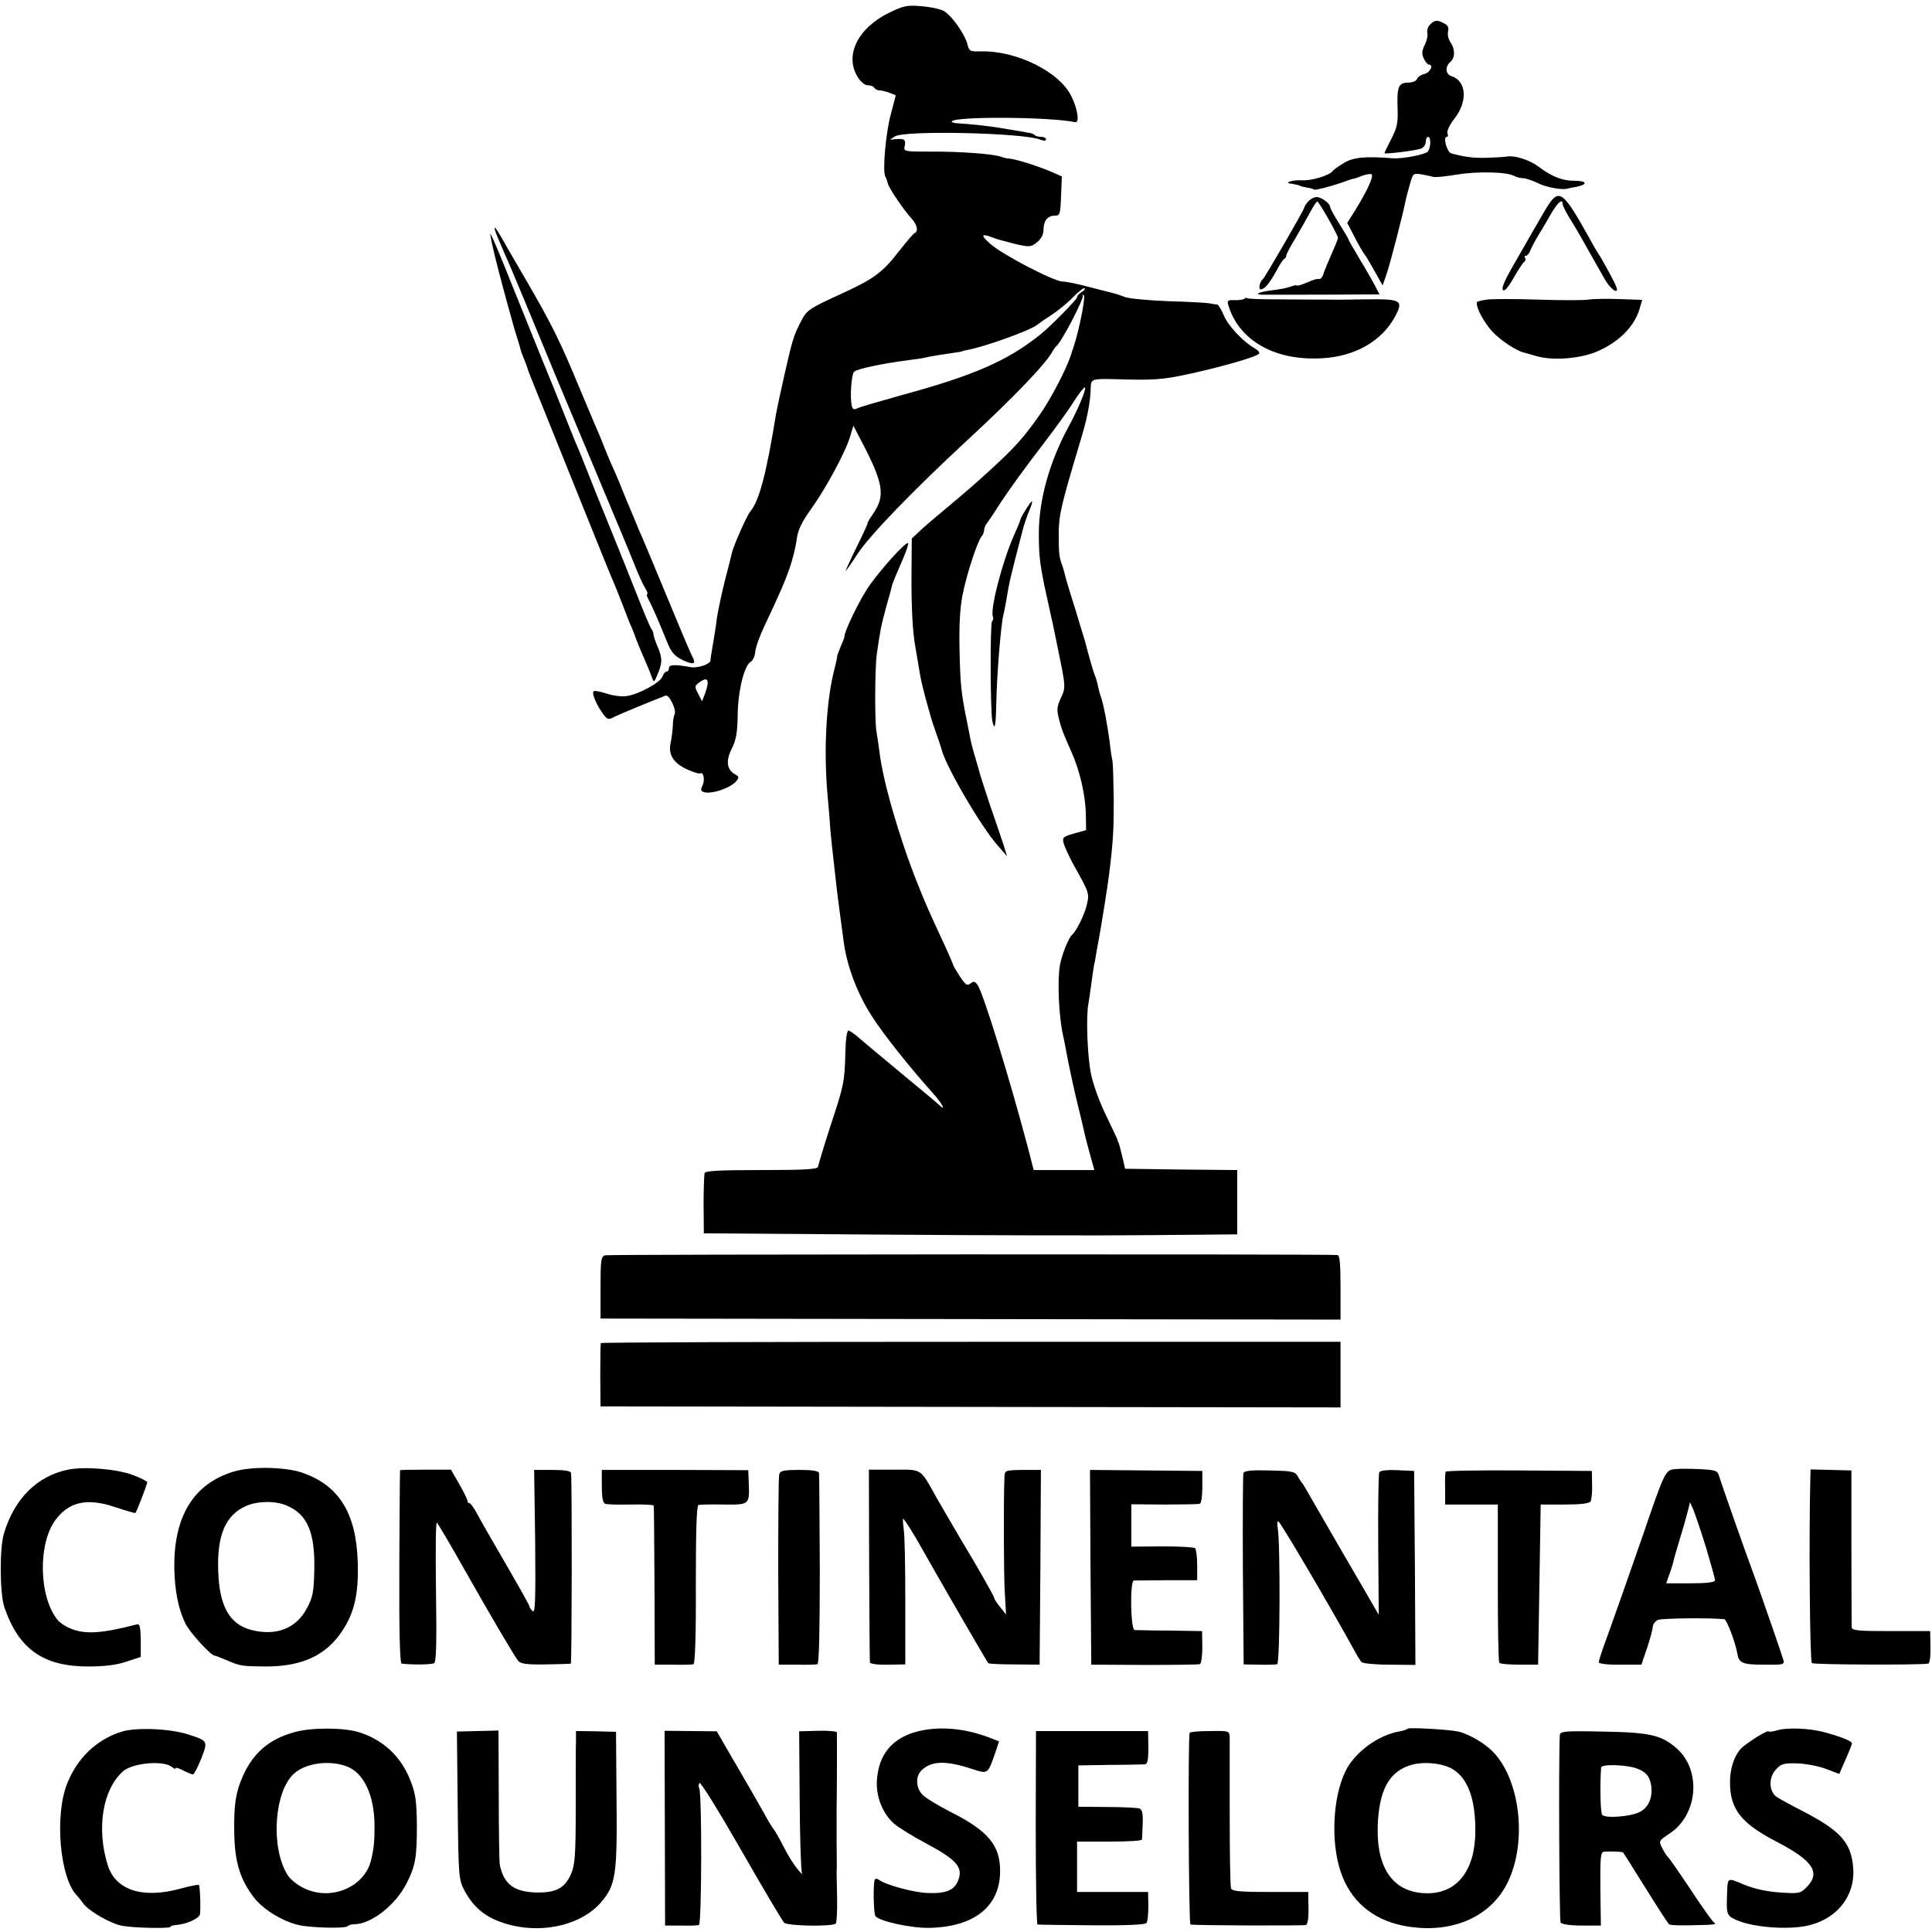<?xml version="1.0" standalone="no"?>
<!DOCTYPE svg PUBLIC "-//W3C//DTD SVG 20010904//EN"
 "http://www.w3.org/TR/2001/REC-SVG-20010904/DTD/svg10.dtd">
<svg version="1.0" xmlns="http://www.w3.org/2000/svg"
 width="748pt" height="748pt" viewBox="0 0 748 748"
 preserveAspectRatio="xMidYMid meet">
<g transform="translate(0,748) scale(0.1,-0.1)"
fill="#000000" stroke="none">
<path d="M3445 7432 c-123 -59 -176 -165 -125 -249 11 -19 28 -33 39 -33 11 0
23 -4 26 -10 3 -5 12 -10 20 -10 8 0 25 -4 38 -9 l25 -10 -19 -73 c-20 -73
-33 -224 -21 -243 4 -5 7 -16 9 -24 2 -16 63 -106 93 -138 21 -23 26 -49 12
-55 -5 -1 -32 -33 -60 -69 -68 -87 -98 -109 -239 -173 -107 -49 -120 -58 -139
-95 -12 -22 -25 -50 -29 -63 -4 -13 -9 -27 -10 -33 -7 -20 -54 -231 -60 -265
-38 -236 -66 -340 -100 -380 -13 -15 -63 -128 -71 -159 -2 -9 -14 -59 -28
-111 -13 -52 -26 -115 -30 -140 -5 -41 -8 -58 -20 -130 -3 -14 -5 -30 -5 -37
-1 -14 -50 -31 -76 -26 -61 11 -85 10 -85 -3 0 -8 -4 -14 -9 -14 -5 0 -12 -8
-16 -19 -7 -23 -93 -70 -140 -76 -19 -3 -54 2 -77 10 -23 7 -45 12 -49 9 -10
-6 10 -52 35 -87 18 -24 22 -25 45 -12 21 10 121 52 198 82 14 5 43 -56 35
-72 -3 -5 -7 -25 -7 -45 -1 -19 -5 -50 -9 -69 -9 -44 13 -77 67 -101 23 -10
44 -17 48 -14 13 7 19 -27 9 -47 -8 -15 -7 -21 3 -25 28 -11 104 14 127 41 12
15 12 18 -4 27 -32 18 -37 52 -13 99 17 34 22 63 23 129 1 94 25 194 51 208 8
5 16 22 17 38 1 16 17 61 35 99 65 138 79 171 100 231 11 33 23 82 26 109 5
35 20 65 55 114 56 78 133 219 151 280 l13 43 28 -54 c88 -167 97 -216 49
-286 -14 -20 -24 -37 -22 -37 2 0 -17 -42 -42 -92 -25 -51 -44 -93 -43 -93 2
0 23 30 47 67 47 71 213 243 418 433 184 170 308 299 335 348 5 9 12 19 16 22
20 16 109 187 102 196 -4 4 -2 4 4 1 8 -5 -18 -136 -40 -202 -2 -5 -7 -20 -11
-33 -16 -50 -78 -169 -119 -227 -63 -90 -98 -129 -198 -220 -58 -53 -78 -70
-173 -150 -33 -27 -75 -63 -93 -80 l-32 -30 -1 -140 c-1 -128 5 -228 15 -280
2 -11 7 -40 11 -65 11 -67 12 -70 29 -135 9 -33 19 -67 21 -75 2 -8 11 -35 20
-60 9 -25 18 -52 20 -60 15 -64 153 -301 219 -375 l35 -40 -14 45 c-8 25 -31
92 -51 150 -19 58 -37 112 -39 120 -2 8 -11 40 -20 70 -9 30 -18 66 -20 80 -3
14 -9 45 -14 70 -19 95 -23 129 -26 260 -2 91 1 161 11 213 15 80 59 214 75
231 5 6 9 16 9 23 0 8 5 19 10 26 6 7 32 46 58 87 27 41 94 134 149 205 55 72
115 154 132 183 18 28 37 52 41 52 9 0 -26 -85 -64 -154 -73 -135 -114 -282
-114 -411 0 -80 3 -111 22 -205 5 -23 8 -36 22 -100 3 -14 7 -34 10 -45 2 -11
15 -71 27 -132 21 -102 22 -116 9 -145 -21 -46 -22 -53 -11 -96 10 -38 13 -45
48 -125 32 -72 53 -164 55 -237 l1 -64 -47 -13 c-44 -13 -46 -15 -39 -41 5
-15 20 -47 33 -72 66 -118 66 -118 56 -162 -8 -37 -41 -104 -58 -118 -12 -10
-39 -76 -46 -115 -11 -60 -5 -199 12 -275 3 -14 8 -36 10 -50 12 -66 37 -181
51 -235 8 -33 17 -69 19 -80 2 -11 12 -50 22 -87 l19 -68 -117 0 -118 0 -20
78 c-75 284 -176 609 -197 638 -10 15 -16 16 -28 6 -12 -10 -19 -5 -41 28 -14
22 -26 42 -26 45 0 2 -17 42 -38 87 -57 123 -67 145 -102 233 -68 171 -132
391 -145 504 -4 30 -9 63 -11 75 -8 32 -7 255 1 306 13 91 16 106 36 180 12
41 22 80 23 85 4 12 13 35 43 104 13 30 21 56 19 58 -7 8 -97 -90 -150 -164
-36 -51 -99 -180 -97 -200 0 -2 -6 -18 -15 -38 -8 -19 -14 -36 -13 -37 1 -2
-4 -21 -9 -43 -33 -123 -44 -316 -28 -495 4 -41 9 -102 11 -135 3 -33 8 -80
11 -105 3 -25 7 -61 9 -80 2 -19 6 -54 9 -77 8 -60 16 -123 21 -158 11 -98 52
-208 109 -297 45 -71 142 -193 240 -303 34 -38 51 -71 22 -43 -7 7 -71 60
-141 118 -70 58 -144 120 -164 137 -20 18 -41 33 -46 33 -6 0 -11 -35 -12 -82
-3 -118 -5 -127 -58 -288 -26 -80 -47 -151 -48 -157 0 -10 -51 -13 -218 -13
-165 0 -218 -3 -221 -12 -2 -7 -4 -62 -4 -123 l1 -110 700 -5 c385 -3 850 -4
1033 -2 l332 3 0 124 0 125 -217 2 -217 3 -8 35 c-11 46 -16 64 -18 68 -2 1
-3 5 -4 10 -1 4 -21 46 -44 94 -24 48 -50 120 -58 160 -14 66 -20 222 -10 273
2 11 7 45 11 75 4 30 9 64 11 75 3 11 7 35 10 54 3 18 8 43 10 55 7 36 33 199
38 241 16 129 18 172 18 290 -1 72 -3 139 -5 150 -3 11 -8 45 -11 75 -8 60
-24 146 -33 170 -3 8 -8 24 -10 35 -6 28 -9 38 -16 55 -5 13 -25 83 -33 115
-1 6 -19 64 -39 130 -21 66 -40 129 -42 140 -3 11 -7 27 -10 35 -12 30 -14 47
-14 120 0 75 8 109 80 350 31 100 43 163 44 223 1 29 8 31 92 29 154 -5 189
-2 297 22 131 29 249 64 262 76 4 4 -2 13 -14 20 -44 24 -103 86 -121 127 -10
24 -22 43 -26 44 -4 0 -19 2 -33 5 -14 2 -86 6 -160 8 -75 3 -149 10 -165 16
-17 7 -37 13 -45 15 -8 2 -51 13 -94 24 -44 12 -90 21 -102 21 -33 0 -231 103
-279 145 -41 36 -37 43 12 24 15 -6 54 -16 85 -24 54 -12 59 -12 83 7 15 12
25 30 25 46 0 37 15 56 42 57 22 0 23 4 26 76 l3 76 -48 21 c-51 21 -127 45
-155 48 -9 0 -24 4 -32 7 -27 11 -164 21 -274 20 -104 0 -104 0 -99 23 4 24
-1 28 -38 25 l-20 -2 20 13 c39 24 491 14 561 -12 15 -6 24 -6 24 0 0 6 -8 10
-18 10 -10 0 -22 3 -26 7 -3 4 -14 8 -24 9 -9 2 -46 8 -82 14 -59 11 -142 20
-197 23 -12 1 -20 4 -18 7 12 20 375 18 478 -3 17 -3 10 50 -15 100 -45 95
-215 179 -354 174 -38 -1 -42 2 -48 26 -10 41 -64 117 -95 132 -14 7 -53 15
-86 17 -52 5 -68 1 -120 -24z m742 -1083 c-9 -6 -17 -14 -17 -20 0 -8 -102
-112 -142 -144 -127 -102 -258 -159 -538 -235 -85 -24 -162 -46 -171 -51 -12
-6 -18 -4 -21 9 -8 32 -2 122 9 133 11 11 112 32 213 45 25 3 52 7 60 9 13 4
70 13 125 21 11 1 20 3 20 4 0 1 9 3 20 5 70 13 244 76 270 97 6 5 30 22 55
38 25 16 63 47 84 69 22 22 42 38 45 35 3 -3 -2 -10 -12 -15z m-1447 -1513 c0
-8 -5 -27 -11 -43 l-11 -28 -15 29 c-14 27 -14 30 3 43 23 17 34 17 34 -1z"/>
<path d="M5537 7385 c-9 -8 -13 -23 -11 -33 3 -9 -2 -30 -10 -46 -11 -22 -12
-34 -4 -52 6 -13 15 -24 20 -24 19 0 6 -30 -16 -36 -14 -3 -27 -12 -30 -20 -3
-8 -19 -14 -35 -14 -37 0 -43 -17 -40 -102 2 -52 -2 -72 -24 -115 -15 -29 -27
-54 -27 -56 0 -5 123 10 143 18 9 4 17 16 17 26 0 10 4 19 9 19 12 0 11 -41
-1 -57 -9 -11 -96 -28 -133 -26 -109 9 -156 4 -192 -18 -21 -13 -40 -26 -43
-31 -12 -17 -84 -39 -120 -36 -35 2 -72 -10 -42 -13 14 -2 31 -6 35 -8 1 -2
13 -5 26 -7 14 -2 27 -6 29 -8 4 -4 82 17 126 34 12 4 23 8 26 8 3 0 18 5 33
11 16 6 33 9 37 6 10 -6 -16 -62 -63 -139 l-31 -49 29 -56 c16 -31 33 -60 38
-66 5 -5 22 -35 39 -65 l31 -55 14 40 c13 35 68 248 76 293 2 9 9 36 16 60 11
40 13 42 44 37 18 -3 39 -8 47 -10 8 -2 49 2 90 9 78 13 192 11 222 -5 9 -5
25 -9 35 -9 10 0 36 -9 57 -19 31 -16 96 -28 116 -21 3 1 16 4 30 6 48 9 46
24 -3 24 -49 0 -89 16 -142 56 -34 25 -90 43 -120 38 -11 -2 -47 -4 -80 -5
-54 -1 -82 3 -136 17 -17 5 -33 64 -18 64 5 0 6 7 3 14 -3 8 8 32 25 54 54 67
50 148 -9 167 -24 7 -26 37 -5 55 19 16 19 50 1 76 -8 10 -12 29 -10 41 4 15
0 25 -14 32 -27 15 -38 14 -55 -4z"/>
<path d="M5066 6701 c-9 -9 -16 -20 -16 -24 0 -8 -152 -270 -160 -277 -13 -10
-19 -40 -9 -40 15 0 32 20 60 70 13 25 27 47 32 48 4 2 7 8 7 13 0 5 17 37 38
71 20 35 46 80 57 101 11 20 22 37 25 37 6 0 80 -129 80 -141 0 -5 -11 -32
-24 -61 -13 -29 -27 -63 -31 -75 -3 -13 -11 -23 -16 -23 -16 0 -18 -1 -54 -16
-19 -8 -35 -12 -35 -9 0 2 -11 0 -24 -5 -13 -5 -46 -11 -72 -14 -49 -6 -71
-16 -38 -17 21 0 303 0 397 1 l58 0 -17 33 c-9 17 -36 65 -60 104 -24 40 -44
75 -44 78 0 2 -16 29 -35 59 -19 30 -35 59 -35 64 0 13 -29 36 -50 39 -9 1
-25 -6 -34 -16z"/>
<path d="M5983 6668 c-17 -29 -40 -69 -51 -88 -11 -19 -43 -75 -71 -124 -34
-58 -49 -92 -42 -99 6 -6 20 10 41 47 18 31 36 59 41 62 5 3 7 10 4 15 -4 5
-2 9 3 9 5 0 12 8 16 18 3 9 18 38 33 63 16 25 39 65 52 88 24 39 41 53 41 31
0 -6 11 -27 23 -48 13 -20 35 -57 49 -82 14 -25 34 -61 45 -80 11 -19 31 -55
45 -79 14 -25 33 -45 42 -47 12 -2 8 12 -20 64 -20 37 -40 72 -44 77 -4 6 -19
30 -32 55 -110 197 -122 206 -175 118z"/>
<path d="M1926 6563 c9 -21 22 -51 29 -68 8 -16 37 -86 66 -155 126 -306 154
-372 277 -665 71 -170 143 -341 158 -380 15 -38 34 -80 42 -92 8 -13 11 -23 8
-23 -4 0 -1 -12 8 -27 15 -29 40 -87 71 -164 14 -34 28 -50 57 -64 42 -20 55
-17 39 12 -6 10 -51 117 -101 238 -50 121 -97 234 -105 250 -7 17 -29 71 -50
120 -20 50 -42 104 -50 120 -13 28 -36 84 -40 95 -1 3 -6 16 -12 30 -6 14 -41
96 -77 182 -77 186 -109 251 -206 418 -40 69 -84 144 -97 168 -30 52 -37 54
-17 5z"/>
<path d="M1931 6429 c22 -85 50 -185 61 -224 12 -38 23 -74 24 -80 1 -5 8 -23
15 -40 6 -16 13 -34 14 -40 2 -5 23 -59 48 -120 24 -60 95 -236 157 -390 62
-154 118 -293 126 -310 7 -16 22 -55 34 -85 11 -30 25 -64 29 -75 9 -18 22
-53 26 -65 2 -6 20 -49 40 -95 7 -16 16 -39 20 -50 6 -18 8 -17 20 12 20 47
20 64 2 107 -9 21 -17 44 -17 50 0 7 -4 16 -8 21 -5 6 -32 71 -61 145 -30 74
-59 149 -66 165 -7 17 -45 111 -85 210 -39 99 -77 194 -85 210 -7 17 -25 62
-40 100 -15 39 -34 84 -40 100 -14 33 -61 150 -168 415 -38 96 -73 179 -78
184 -4 5 10 -61 32 -145z"/>
<path d="M4817 6323 c-4 -3 -20 -6 -37 -5 -27 1 -30 -2 -24 -21 42 -137 182
-215 363 -204 128 7 231 67 282 161 34 64 25 69 -118 67 -65 -1 -124 -2 -130
-1 -18 0 -79 0 -207 1 -60 0 -113 2 -116 4 -4 3 -10 2 -13 -2z"/>
<path d="M5757 6320 c-21 -3 -38 -7 -39 -10 -5 -19 29 -82 62 -116 32 -34 93
-73 120 -79 3 -1 25 -7 50 -14 65 -19 177 -9 242 22 82 38 138 97 157 165 l9
31 -87 3 c-47 2 -102 1 -121 -2 -19 -3 -107 -3 -195 0 -88 3 -177 3 -198 0z"/>
<path d="M3971 5506 c-12 -18 -21 -36 -21 -39 0 -4 -11 -30 -24 -59 -44 -98
-93 -286 -82 -315 3 -7 1 -15 -3 -18 -8 -5 -7 -351 1 -387 9 -39 13 -22 15 60
2 116 18 315 28 352 2 8 7 31 10 50 13 80 15 87 65 280 5 19 16 52 25 73 19
46 13 48 -14 3z"/>
<path d="M2343 2620 c-16 -4 -18 -18 -18 -125 l0 -120 1433 -2 1432 -2 0 125
c0 92 -3 124 -12 125 -63 4 -2821 3 -2835 -1z"/>
<path d="M2326 2280 c-1 -3 -2 -59 -2 -125 l1 -120 1433 -2 1432 -2 0 127 0
127 -1431 0 c-787 0 -1432 -2 -1433 -5z"/>
<path d="M263 1790 c-120 -25 -208 -113 -248 -248 -17 -56 -16 -233 2 -285 56
-163 152 -230 328 -229 60 0 108 6 145 19 l55 18 0 65 c-1 52 -4 64 -15 61
-135 -35 -200 -40 -257 -16 -20 8 -42 23 -50 33 -73 90 -77 297 -7 389 53 70
123 84 230 48 42 -14 77 -24 78 -23 7 9 46 112 46 119 0 4 -25 17 -55 28 -63
24 -189 34 -252 21z"/>
<path d="M906 1783 c-157 -47 -235 -175 -231 -378 2 -90 17 -159 44 -213 18
-35 98 -122 112 -122 3 0 24 -8 45 -17 55 -24 60 -24 154 -25 139 0 232 43
294 136 49 73 65 147 61 269 -6 190 -73 297 -217 346 -66 22 -195 24 -262 4z
m204 -132 c79 -33 109 -102 107 -243 -2 -90 -5 -110 -28 -153 -41 -80 -121
-111 -218 -85 -82 22 -121 91 -126 223 -6 143 28 222 109 257 44 19 113 20
156 1z"/>
<path d="M6483 1792 c-35 -4 -39 -12 -121 -252 -35 -102 -116 -332 -157 -445
-8 -23 -15 -45 -15 -51 0 -5 34 -10 83 -9 l82 0 22 65 c12 36 22 73 22 82 1
10 9 21 19 26 13 7 206 9 258 3 9 -1 43 -89 51 -136 6 -34 21 -40 103 -40 76
-1 80 0 74 20 -9 30 -82 240 -109 315 -33 88 -132 370 -140 397 -5 19 -14 22
-73 25 -37 2 -81 2 -99 0z m122 -303 c19 -64 35 -121 35 -127 0 -8 -30 -12
-95 -12 l-94 0 14 40 c8 22 14 43 14 45 0 3 11 42 25 88 14 45 28 95 32 112
l7 29 13 -29 c7 -17 29 -82 49 -146z"/>
<path d="M1549 1788 c-1 -2 -2 -171 -3 -375 -1 -245 2 -373 9 -374 46 -5 116
-4 126 2 8 5 10 79 7 277 -2 149 -1 269 3 267 5 -4 45 -71 129 -220 73 -129
175 -303 186 -315 10 -12 34 -15 106 -14 51 1 95 2 98 3 4 1 5 692 1 738 -1 8
-25 12 -72 12 l-71 0 4 -279 c2 -222 0 -276 -9 -268 -7 6 -13 14 -13 18 0 5
-42 79 -93 167 -51 87 -101 175 -112 196 -11 20 -23 37 -27 37 -5 0 -8 4 -8 9
0 5 -14 34 -32 65 l-32 56 -98 0 c-54 0 -99 -1 -99 -2z"/>
<path d="M2330 1725 c0 -41 4 -64 13 -67 6 -3 51 -4 100 -3 48 1 87 -1 88 -4
1 -3 2 -143 3 -311 l1 -305 70 0 c39 -1 75 0 80 2 6 2 10 113 9 308 0 207 3
305 10 308 6 2 50 3 98 2 100 -1 100 -1 97 83 l-2 50 -284 1 -283 0 0 -64z"/>
<path d="M3017 1772 c-3 -9 -4 -179 -4 -377 l2 -360 70 0 c39 -1 75 0 80 2 6
2 9 131 9 366 -1 199 -2 367 -3 374 -1 8 -26 12 -75 12 -62 0 -76 -3 -79 -17z"/>
<path d="M3365 1423 c1 -203 2 -373 3 -379 1 -6 29 -10 70 -9 l67 1 0 239 c0
132 -2 259 -6 283 -3 23 -4 42 -3 42 5 0 43 -61 76 -120 54 -97 250 -435 254
-439 3 -3 48 -5 102 -5 l97 -1 3 377 2 377 -70 0 c-67 -1 -70 -2 -71 -25 -4
-92 -3 -374 1 -447 l5 -88 -22 28 c-13 15 -23 31 -23 35 0 6 -74 136 -130 228
-14 23 -71 122 -91 156 -68 122 -56 114 -169 114 l-96 0 1 -367z"/>
<path d="M4222 1412 l3 -377 205 -1 c113 0 210 1 215 3 6 2 10 31 10 66 l-1
62 -124 2 c-69 0 -131 2 -137 2 -16 1 -19 191 -3 192 6 0 63 0 128 1 l117 0 0
59 c0 32 -4 61 -8 65 -4 4 -61 7 -127 7 l-120 -1 0 82 0 82 128 -1 c70 0 132
1 137 3 6 1 10 30 10 65 l0 62 -218 2 -217 2 2 -377z"/>
<path d="M4814 1777 c-2 -7 -3 -176 -2 -377 l3 -364 60 -1 c33 -1 65 0 70 2
11 4 12 473 2 526 -3 15 -2 27 2 27 7 0 194 -318 289 -490 13 -25 28 -49 33
-55 5 -5 54 -10 109 -10 l100 -1 -2 376 -3 375 -64 3 c-38 2 -67 -1 -71 -8 -3
-5 -5 -132 -4 -281 l2 -271 -22 38 c-13 22 -73 127 -136 234 -62 107 -118 204
-124 215 -6 11 -13 22 -16 25 -3 3 -10 14 -16 25 -10 18 -23 20 -108 22 -69 2
-98 -1 -102 -10z"/>
<path d="M5597 1782 c-2 -4 -3 -34 -2 -67 l0 -60 102 0 102 0 0 -303 c0 -167
2 -307 6 -310 4 -4 39 -7 78 -7 l72 0 5 310 5 310 93 0 c61 0 95 4 100 12 4 6
7 36 6 65 l-1 53 -281 2 c-155 1 -283 -1 -285 -5z"/>
<path d="M7009 1758 c-6 -229 -2 -711 6 -717 8 -6 407 -8 450 -2 6 0 10 29 9
63 l-1 63 -151 0 c-128 0 -152 2 -153 15 0 8 -1 148 -1 311 l0 296 -79 2 -79
2 -1 -33z"/>
<path d="M469 775 c-97 -31 -171 -103 -210 -203 -48 -124 -27 -362 38 -430 7
-7 18 -21 25 -31 21 -30 107 -79 151 -87 50 -9 187 -11 187 -4 0 3 9 6 21 7
40 3 88 24 93 41 3 14 2 87 -3 113 -1 4 -31 -2 -68 -12 -150 -42 -255 -8 -286
90 -44 142 -20 292 59 363 38 33 158 44 191 16 7 -6 13 -8 13 -4 0 4 13 0 30
-9 16 -8 33 -15 37 -15 4 0 19 28 32 61 27 70 27 69 -54 95 -72 22 -200 27
-256 9z"/>
<path d="M1141 774 c-97 -26 -161 -80 -201 -171 -28 -64 -35 -110 -33 -223 2
-109 23 -177 75 -245 38 -51 124 -101 189 -111 65 -9 170 -10 176 -1 2 4 14 7
26 7 65 1 159 75 201 158 35 69 40 100 40 227 -1 90 -5 121 -24 169 -36 95
-107 161 -202 190 -61 18 -182 18 -247 0z m202 -133 c66 -25 107 -113 107
-231 0 -59 -2 -84 -13 -130 -24 -106 -155 -162 -261 -110 -25 12 -54 35 -64
53 -65 107 -50 321 26 390 45 41 137 54 205 28z"/>
<path d="M3547 775 c-95 -26 -146 -90 -152 -189 -4 -62 23 -129 67 -167 16
-14 74 -50 129 -79 115 -62 139 -91 118 -142 -15 -37 -48 -50 -119 -47 -53 2
-163 32 -187 51 -6 5 -14 5 -16 1 -7 -12 -5 -130 2 -141 13 -20 137 -47 207
-46 175 3 275 82 276 218 1 101 -45 157 -192 231 -49 25 -98 55 -109 67 -25
26 -27 70 -4 93 38 38 94 40 197 6 62 -20 60 -21 90 65 l14 42 -41 16 c-96 36
-197 44 -280 21z"/>
<path d="M5450 787 c-3 -3 -17 -8 -30 -10 -84 -14 -177 -82 -212 -157 -48
-101 -56 -270 -18 -385 37 -112 120 -185 240 -210 183 -37 343 30 409 171 74
156 46 393 -58 501 -31 33 -95 70 -135 79 -35 8 -191 17 -196 11z m175 -157
c59 -36 88 -118 87 -241 -1 -150 -70 -239 -185 -239 -130 0 -198 92 -193 261
5 135 42 206 121 233 50 18 129 11 170 -14z"/>
<path d="M6878 780 c-15 -4 -29 -6 -31 -3 -5 4 -63 -31 -98 -59 -31 -25 -51
-80 -51 -138 0 -106 43 -160 187 -234 135 -71 165 -117 109 -173 -24 -24 -30
-25 -102 -20 -49 3 -100 14 -139 30 -70 29 -64 33 -67 -53 -2 -61 1 -69 40
-85 62 -26 181 -36 259 -23 121 21 198 113 190 225 -7 98 -48 144 -190 218
-49 25 -98 52 -108 59 -28 22 -30 72 -3 103 21 24 30 27 82 26 33 -1 83 -10
112 -21 l53 -20 24 55 c14 31 25 59 25 63 0 9 -36 24 -105 43 -57 16 -148 20
-187 7z"/>
<path d="M1772 491 c3 -278 4 -287 26 -330 40 -75 94 -114 187 -136 130 -30
271 7 342 90 57 66 63 107 60 400 l-2 260 -77 2 -78 1 0 -36 c-1 -20 -1 -136
-1 -257 0 -193 -3 -226 -19 -262 -24 -54 -59 -72 -136 -70 -85 3 -123 32 -139
107 -2 8 -4 129 -4 268 l-1 252 -81 -2 -80 -2 3 -285z"/>
<path d="M2574 402 l1 -377 60 0 c33 -1 65 0 71 2 11 4 12 512 1 530 -3 5 -3
14 1 20 4 6 76 -111 161 -259 85 -149 160 -275 167 -282 12 -13 188 -16 200
-3 3 3 6 46 5 94 -1 48 -2 95 -2 103 1 8 1 62 0 120 0 58 0 112 0 120 1 33 2
295 1 303 0 4 -33 7 -73 6 l-73 -2 2 -268 c1 -147 5 -273 9 -281 3 -7 -4 -1
-17 15 -13 15 -37 53 -53 85 -16 31 -34 64 -41 72 -6 8 -23 35 -36 60 -14 25
-36 63 -49 86 -13 23 -49 84 -79 136 l-55 95 -101 1 -101 1 1 -377z"/>
<path d="M4010 404 c0 -206 3 -375 7 -375 5 -1 99 -2 211 -3 131 -1 206 2 211
9 4 5 7 35 7 65 l-1 55 -137 0 -138 0 0 98 0 97 125 0 c69 0 126 3 126 8 1 4
2 31 3 61 2 38 -2 55 -12 59 -8 3 -65 6 -126 6 l-111 1 0 80 0 80 120 2 c66 0
127 2 136 2 12 1 15 14 15 65 l-1 64 -217 0 -217 0 -1 -374z"/>
<path d="M4606 771 c-7 -11 -4 -741 3 -742 17 -4 438 -5 447 -2 7 3 11 28 10
66 l-1 62 -148 0 c-122 0 -148 3 -151 15 -3 8 -5 137 -5 285 0 149 0 282 0
297 -1 27 -1 27 -76 26 -42 0 -77 -3 -79 -7z"/>
<path d="M6039 762 c-5 -104 -2 -717 3 -725 4 -7 36 -12 82 -12 l74 0 -2 142
c-1 121 1 143 14 144 25 2 72 0 74 -3 2 -2 41 -64 87 -138 46 -74 87 -137 91
-140 4 -4 43 -5 85 -4 98 2 100 3 88 12 -6 4 -47 61 -90 127 -44 66 -83 122
-87 125 -4 3 -14 18 -22 34 -15 29 -14 29 29 58 110 73 123 247 24 331 -58 50
-103 60 -286 63 -147 3 -163 1 -164 -14z m301 -130 c34 -13 48 -31 53 -67 6
-44 -11 -84 -44 -100 -36 -19 -136 -26 -146 -11 -7 9 -9 120 -4 183 1 14 102
11 141 -5z"/>
</g>
</svg>
